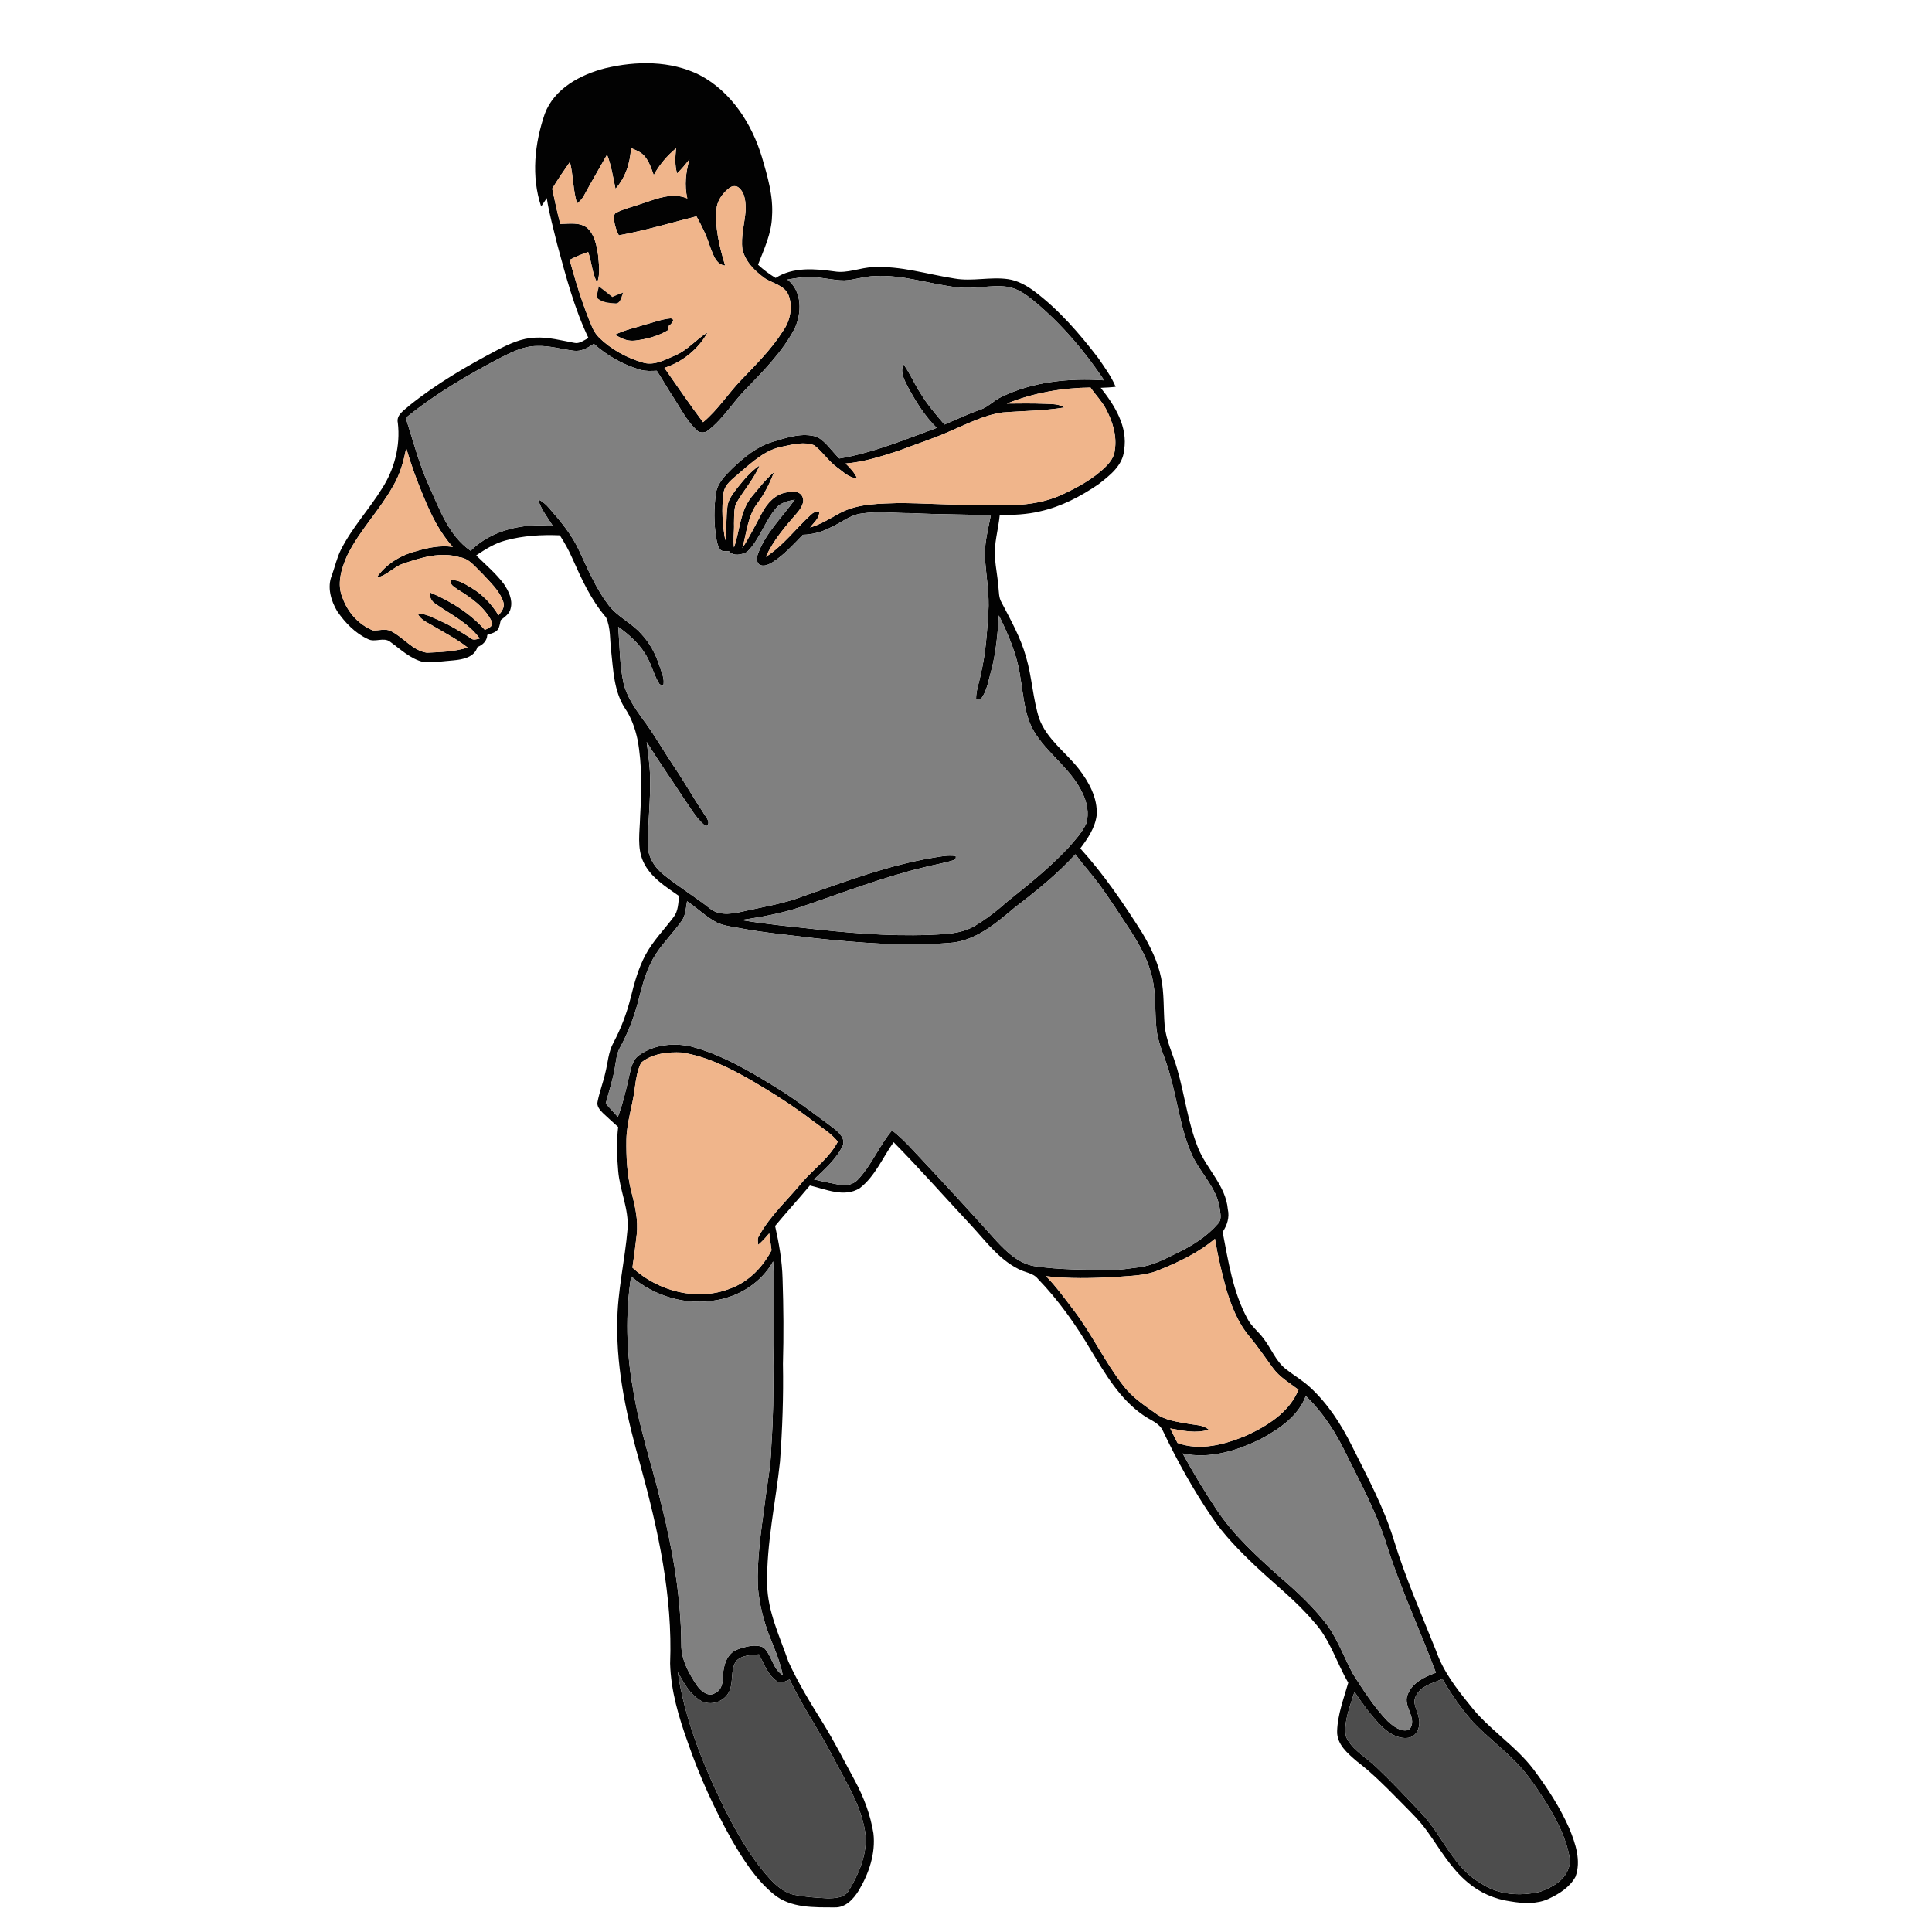 <?xml version="1.0" encoding="UTF-8" ?>
<!DOCTYPE svg PUBLIC "-//W3C//DTD SVG 1.1//EN" "http://www.w3.org/Graphics/SVG/1.1/DTD/svg11.dtd">
<svg width="1000pt" height="1000pt" viewBox="0 0 1000 1000" version="1.1" xmlns="http://www.w3.org/2000/svg">
	<g id="#020202ff">
		<path fill="#020202" opacity="1.00"
			d=" M 313.24 35.33 C 329.28 31.49 347.07 31.29 362.11 38.82 C 378.49 47.40 389.17 64.05 394.39 81.39 C 397.30 91.34 400.34 101.57 399.59 112.06 C 399.34 120.86 395.46 128.94 392.35 137.01 C 395.12 139.63 398.21 141.89 401.47 143.87 C 410.50 138.09 421.75 139.07 431.87 140.47 C 438.71 141.63 445.19 138.46 451.96 138.28 C 466.26 137.51 480.04 141.99 494.02 144.16 C 503.25 145.80 512.58 143.15 521.83 144.50 C 526.83 145.24 531.34 147.78 535.36 150.75 C 548.23 160.44 558.83 172.75 568.57 185.49 C 571.78 190.23 575.25 194.88 577.45 200.21 C 574.88 200.52 572.29 200.64 569.72 200.74 C 576.94 209.76 583.88 220.92 581.83 233.00 C 581.17 240.95 574.40 246.14 568.57 250.65 C 559.42 256.91 549.37 262.20 538.48 264.62 C 531.60 266.34 524.47 266.48 517.43 266.81 C 516.72 274.24 514.35 281.54 515.01 289.06 C 515.42 294.02 516.42 298.92 516.78 303.89 C 517.08 306.52 516.96 309.34 518.34 311.71 C 523.12 320.87 528.28 329.97 531.07 339.99 C 534.17 350.47 534.57 361.57 537.90 371.99 C 541.82 382.53 551.41 389.20 558.19 397.74 C 563.54 404.65 568.23 412.99 567.63 422.02 C 566.80 428.49 563.00 434.06 559.16 439.15 C 571.33 452.55 581.51 467.56 591.18 482.82 C 595.50 490.06 599.27 497.78 600.98 506.09 C 602.64 514.12 602.16 522.37 602.80 530.50 C 603.45 538.52 607.21 545.77 609.35 553.43 C 613.23 566.86 614.82 580.95 620.05 593.99 C 624.44 605.02 634.46 613.61 635.52 625.94 C 636.48 630.10 635.15 634.22 632.83 637.68 C 635.78 652.88 638.13 668.62 645.59 682.42 C 647.62 686.51 651.43 689.23 654.06 692.90 C 658.04 698.00 660.29 704.48 665.49 708.59 C 669.60 711.83 674.18 714.47 678.04 718.03 C 687.26 726.49 694.15 737.16 699.69 748.30 C 707.67 764.32 716.29 780.16 721.52 797.36 C 727.50 816.87 735.77 835.54 743.31 854.47 C 746.95 864.95 753.76 873.89 760.70 882.39 C 770.33 895.00 784.37 903.36 793.91 916.06 C 801.02 925.60 807.57 935.68 812.35 946.61 C 815.50 954.33 818.49 963.17 815.47 971.41 C 812.53 976.81 807.05 980.28 801.61 982.81 C 795.45 985.67 788.43 985.28 781.90 984.17 C 773.74 983.06 765.87 979.67 759.62 974.28 C 750.96 967.08 745.37 957.13 738.89 948.10 C 734.54 941.89 728.93 936.75 723.67 931.34 C 716.89 924.43 710.03 917.57 702.33 911.67 C 697.61 907.63 691.86 902.86 692.09 896.03 C 692.35 887.39 695.53 879.20 697.86 870.97 C 691.82 860.64 688.48 848.64 680.25 839.68 C 671.19 828.78 659.88 820.13 649.65 810.41 C 641.43 802.57 633.38 794.43 627.05 784.96 C 617.54 770.97 609.33 756.14 602.05 740.89 C 600.20 736.42 595.19 735.07 591.60 732.40 C 579.67 724.14 572.18 711.34 564.82 699.18 C 556.98 685.81 547.96 673.05 537.18 661.88 C 534.67 658.79 530.40 658.66 527.11 656.83 C 516.55 651.55 509.64 641.60 501.73 633.23 C 488.64 619.24 475.99 604.84 462.54 591.20 C 456.81 599.19 452.96 608.86 444.99 615.01 C 437.01 620.00 427.46 615.55 419.19 613.61 C 413.30 620.69 407.04 627.46 401.19 634.56 C 403.21 643.56 404.84 652.71 405.06 661.96 C 405.55 676.63 405.67 691.32 405.25 705.99 C 405.57 722.84 404.96 739.68 403.73 756.48 C 401.48 777.66 396.73 798.66 397.06 820.04 C 397.32 834.11 403.56 846.95 408.05 860.00 C 413.14 871.15 419.57 881.63 426.06 892.01 C 431.97 901.60 437.06 911.66 442.43 921.56 C 447.05 930.10 450.54 939.32 452.08 948.94 C 453.30 959.33 449.75 969.72 444.47 978.57 C 441.75 982.94 437.65 987.50 432.02 987.27 C 421.33 987.24 409.27 987.71 400.51 980.49 C 391.25 972.90 384.72 962.60 378.76 952.36 C 369.73 936.25 362.03 919.37 356.02 901.91 C 351.29 888.74 347.23 875.09 346.85 861.01 C 348.22 826.25 340.68 791.93 331.53 758.60 C 324.75 734.67 319.10 710.06 319.49 685.05 C 319.51 668.54 323.48 652.40 324.84 636.02 C 325.54 625.70 320.80 616.13 319.97 605.99 C 319.28 598.45 319.09 590.84 319.96 583.31 C 317.29 580.90 314.58 578.52 311.99 576.03 C 310.47 574.47 308.68 572.48 309.33 570.11 C 310.31 565.11 312.18 560.34 313.29 555.37 C 314.65 550.11 314.85 544.47 317.55 539.64 C 321.41 532.35 324.38 524.60 326.38 516.61 C 328.29 508.93 330.38 501.19 334.15 494.17 C 338.02 486.99 343.81 481.14 348.67 474.66 C 351.08 471.58 351.01 467.50 351.54 463.82 C 344.54 458.92 336.68 454.11 332.97 446.05 C 329.63 438.81 331.14 430.65 331.31 422.98 C 332.04 409.58 332.46 396.02 329.98 382.77 C 328.73 377.02 326.76 371.39 323.42 366.51 C 317.76 357.77 317.47 347.07 316.34 337.05 C 315.62 331.21 316.16 324.96 313.66 319.50 C 305.90 310.53 300.98 299.64 296.20 288.90 C 294.42 284.77 292.18 280.86 289.77 277.07 C 280.37 276.69 270.80 277.22 261.68 279.72 C 256.11 281.19 251.21 284.29 246.47 287.47 C 251.33 292.28 256.64 296.74 260.77 302.23 C 263.24 305.89 265.50 310.40 264.30 314.93 C 263.76 317.72 261.23 319.30 259.19 320.96 C 258.76 322.55 258.64 324.28 257.78 325.72 C 256.47 327.50 254.15 327.89 252.21 328.64 C 252.07 331.78 249.86 333.81 247.12 334.91 C 245.51 340.26 239.57 341.34 234.76 341.80 C 229.54 342.17 224.29 343.13 219.05 342.64 C 212.38 341.00 207.29 336.03 201.86 332.12 C 198.47 329.60 193.95 332.74 190.33 330.73 C 183.77 327.69 178.60 322.26 174.54 316.38 C 171.29 310.92 169.23 303.93 171.77 297.79 C 173.37 293.34 174.36 288.66 176.52 284.42 C 182.28 273.02 191.11 263.59 197.78 252.77 C 204.18 242.86 207.30 230.70 205.92 218.94 C 204.93 214.70 209.27 212.35 211.89 209.90 C 225.89 198.64 241.47 189.55 257.34 181.20 C 263.50 178.04 270.01 174.96 277.07 174.77 C 283.89 174.40 290.53 176.23 297.18 177.45 C 299.94 178.12 302.25 176.08 304.58 174.96 C 297.20 159.52 292.88 142.90 288.40 126.45 C 286.49 118.51 284.24 110.63 283.00 102.54 C 282.04 103.99 281.07 105.44 280.10 106.89 C 274.89 91.39 276.70 74.23 281.95 58.98 C 286.81 45.85 300.39 38.62 313.24 35.33 M 326.58 76.63 C 326.25 84.27 323.74 91.94 318.59 97.70 C 317.29 91.78 316.47 85.72 314.21 80.05 C 310.20 87.10 306.12 94.11 302.25 101.24 C 301.38 102.87 300.09 104.20 298.66 105.35 C 296.56 98.33 296.75 90.90 295.00 83.80 C 291.81 88.33 288.69 92.91 285.81 97.64 C 287.11 103.75 288.39 109.88 290.00 115.92 C 294.66 115.85 300.06 114.87 304.01 118.01 C 307.80 121.60 308.83 127.05 309.57 132.00 C 309.94 136.75 310.83 141.72 309.06 146.30 C 306.48 141.38 306.26 135.65 304.43 130.44 C 301.12 131.53 297.92 132.91 294.82 134.49 C 298.11 146.33 301.67 158.12 306.54 169.42 C 307.41 171.42 308.61 173.29 310.17 174.82 C 316.39 180.87 324.20 185.14 332.50 187.59 C 338.51 189.58 344.39 186.10 349.79 183.82 C 356.09 181.08 360.45 175.53 366.25 172.04 C 361.54 180.68 353.25 187.37 343.89 190.41 C 350.50 199.82 356.96 209.35 363.89 218.54 C 371.52 212.24 376.81 203.75 383.64 196.67 C 391.33 188.64 399.31 180.74 405.30 171.29 C 409.03 166.05 410.46 158.90 408.15 152.80 C 406.11 147.72 400.14 146.74 395.97 144.10 C 390.79 140.35 385.72 135.47 384.27 129.00 C 383.38 122.31 385.42 115.72 385.92 109.09 C 385.99 104.99 385.84 100.15 382.51 97.23 C 381.15 95.90 378.82 96.17 377.45 97.33 C 374.33 99.71 371.76 103.11 371.00 107.02 C 369.74 117.38 372.38 127.63 375.33 137.47 C 370.36 136.92 369.10 131.44 367.47 127.59 C 365.80 122.11 363.24 116.97 360.48 111.97 C 347.12 115.38 333.88 119.32 320.31 121.81 C 319.10 119.38 318.14 116.79 317.92 114.06 C 317.85 112.75 317.50 110.73 319.00 110.06 C 323.42 107.87 328.30 106.83 332.92 105.15 C 340.21 102.73 348.14 99.49 355.75 102.71 C 354.17 95.98 354.96 89.02 356.86 82.44 C 354.86 84.99 352.84 87.55 350.44 89.75 C 349.21 85.50 349.50 81.08 349.94 76.74 C 345.26 80.61 341.30 85.30 338.37 90.62 C 337.11 87.12 335.95 83.41 333.40 80.59 C 331.61 78.57 328.99 77.67 326.58 76.63 M 436.99 145.15 C 431.28 145.15 425.71 143.52 420.01 143.42 C 415.81 143.25 411.66 143.99 407.55 144.70 C 415.33 150.71 415.11 162.14 411.21 170.30 C 404.82 182.30 395.14 192.03 385.77 201.72 C 379.15 208.48 374.22 216.87 366.65 222.69 C 364.90 224.22 362.13 224.32 360.50 222.57 C 355.41 217.75 352.23 211.39 348.46 205.57 C 345.49 201.09 342.89 196.39 339.94 191.90 C 337.10 192.03 334.20 192.18 331.43 191.40 C 322.54 188.78 314.26 184.17 307.37 177.96 C 304.32 179.99 300.91 182.04 297.08 181.55 C 290.71 180.81 284.47 178.83 278.00 179.10 C 270.96 179.07 264.56 182.40 258.44 185.50 C 241.50 194.41 224.88 204.17 210.03 216.30 C 213.83 228.23 216.97 240.41 222.19 251.84 C 227.64 263.78 232.32 277.28 243.58 285.08 C 254.60 274.10 271.14 270.69 286.18 272.23 C 283.37 267.76 279.94 263.53 278.46 258.38 C 280.66 259.45 282.57 261.02 284.13 262.89 C 290.12 269.72 296.05 276.81 299.83 285.14 C 304.31 294.73 308.46 304.60 314.90 313.09 C 319.52 319.19 326.84 322.37 331.88 328.07 C 336.32 332.73 339.35 338.53 341.34 344.62 C 342.35 347.97 344.26 351.43 343.25 355.02 C 342.78 354.80 341.85 354.35 341.38 354.13 C 338.68 349.98 337.57 345.04 335.24 340.69 C 331.79 333.95 326.06 328.77 319.97 324.44 C 320.80 334.14 320.67 343.97 322.73 353.54 C 324.33 360.27 328.32 366.08 332.26 371.66 C 338.40 379.73 343.37 388.60 349.02 397.02 C 354.21 404.57 358.63 412.62 363.76 420.21 C 364.85 422.40 367.82 424.90 366.18 427.46 L 365.00 427.41 C 360.12 423.39 357.09 417.65 353.47 412.56 C 347.26 403.01 340.66 393.72 334.72 384.00 C 335.44 389.98 336.36 395.95 336.47 401.98 C 336.81 413.66 335.39 425.29 335.30 436.95 C 335.13 443.42 338.90 449.19 343.85 453.05 C 351.52 459.17 359.92 464.31 367.63 470.38 C 372.97 474.48 380.13 472.80 386.14 471.42 C 396.08 469.23 406.19 467.58 415.72 463.89 C 437.79 456.20 459.81 447.82 482.96 443.97 C 486.82 443.33 490.76 442.51 494.68 443.11 C 494.90 444.35 494.44 445.08 493.31 445.32 C 488.29 446.86 483.08 447.67 478.00 448.99 C 456.31 454.24 435.50 462.36 414.40 469.48 C 404.44 472.84 394.04 474.66 383.68 476.21 C 397.03 478.49 410.54 479.68 423.99 481.18 C 445.57 483.50 467.33 484.97 489.03 483.47 C 494.31 483.04 499.71 482.10 504.34 479.37 C 510.52 475.72 516.19 471.28 521.54 466.52 C 532.43 457.87 543.29 449.07 552.86 438.94 C 556.28 434.98 560.02 431.10 562.22 426.29 C 563.82 421.09 562.68 415.41 560.34 410.62 C 554.87 398.73 543.66 391.20 536.45 380.58 C 530.23 371.61 529.86 360.33 528.01 349.94 C 526.44 338.85 521.91 328.50 517.01 318.53 C 516.35 328.16 515.56 337.84 513.04 347.19 C 511.75 351.72 511.06 356.56 508.55 360.61 C 507.88 361.81 506.46 362.10 505.22 361.76 C 505.17 357.39 506.88 353.26 507.63 349.00 C 510.20 338.50 510.84 327.68 511.56 316.93 C 512.18 307.91 510.58 298.95 509.87 289.99 C 509.21 282.14 511.37 274.46 512.83 266.82 C 499.25 266.09 485.64 266.34 472.06 265.60 C 463.34 265.66 454.56 264.48 445.89 265.79 C 439.95 266.53 435.30 270.65 429.97 272.98 C 425.54 275.36 420.61 276.65 415.59 276.79 C 410.66 281.81 405.92 287.16 399.94 290.96 C 397.88 292.18 395.16 293.60 392.88 292.11 C 391.56 290.78 391.55 288.77 392.16 287.12 C 395.99 276.06 404.73 267.92 411.37 258.61 C 407.97 259.32 404.23 260.04 401.85 262.83 C 395.78 269.74 393.33 279.23 386.66 285.68 C 383.80 287.16 379.69 288.09 377.28 285.28 C 375.70 285.18 373.71 285.81 372.65 284.25 C 371.44 282.59 371.09 280.51 370.73 278.55 C 369.45 270.80 369.47 262.86 370.60 255.09 C 371.47 249.75 375.63 245.89 379.26 242.23 C 385.24 236.66 391.71 231.15 399.69 228.77 C 407.12 226.55 415.22 223.68 422.93 226.15 C 427.68 228.77 430.60 233.63 434.45 237.32 C 451.92 234.38 468.34 227.55 484.87 221.47 C 478.75 215.50 474.23 208.16 470.14 200.73 C 468.24 197.00 465.71 192.80 467.62 188.54 C 471.05 193.25 473.24 198.71 476.46 203.56 C 479.94 209.43 484.48 214.54 488.84 219.75 C 494.98 217.15 501.02 214.27 507.33 212.08 C 511.49 210.74 514.39 207.20 518.35 205.45 C 534.77 197.48 553.51 195.63 571.53 196.87 C 561.33 181.64 549.30 167.48 535.15 155.76 C 531.04 152.42 526.48 149.11 521.08 148.40 C 512.69 147.31 504.30 149.82 495.90 148.75 C 481.54 147.24 467.59 142.07 453.00 142.90 C 447.56 142.93 442.40 144.94 436.99 145.15 M 521.14 208.90 C 527.76 208.83 534.38 208.74 541.00 209.00 C 544.36 209.19 547.98 208.96 550.93 210.91 C 540.40 212.67 529.63 212.65 518.99 213.49 C 509.23 214.83 500.45 219.53 491.48 223.30 C 482.89 227.12 473.92 229.96 465.15 233.32 C 456.19 236.21 447.09 239.18 437.66 239.90 C 439.98 242.13 442.23 244.51 443.59 247.48 C 439.32 247.44 436.36 244.08 433.11 241.80 C 428.74 238.54 425.73 233.81 421.44 230.49 C 416.25 228.50 410.56 229.99 405.34 231.10 C 396.37 232.62 389.47 239.06 382.80 244.74 C 379.55 247.73 375.21 250.39 374.50 255.14 C 373.39 263.30 373.91 271.62 375.42 279.70 C 376.19 273.80 375.75 267.83 376.54 261.93 C 377.03 258.30 379.51 255.37 381.63 252.52 C 385.05 248.27 388.57 243.98 393.16 240.93 C 390.13 248.19 384.64 254.02 380.88 260.86 C 379.76 264.09 380.04 267.62 379.92 271.00 C 380.08 275.11 379.36 279.23 379.92 283.33 C 382.99 274.59 382.99 264.45 389.14 257.02 C 392.82 252.64 396.31 248.04 400.70 244.33 C 398.50 249.92 395.86 255.40 392.23 260.21 C 386.97 266.92 386.50 275.78 384.23 283.70 C 388.03 277.81 391.13 271.54 394.45 265.39 C 397.02 260.48 401.23 255.86 406.93 254.89 C 409.71 254.27 413.55 253.88 415.20 256.82 C 416.85 259.92 414.49 263.17 412.56 265.50 C 406.45 272.52 400.25 279.68 396.39 288.24 C 405.38 282.47 411.77 273.71 419.56 266.57 C 420.76 265.40 422.28 264.54 424.02 264.71 C 424.30 268.22 421.17 270.46 419.33 273.03 C 424.82 271.38 429.70 268.36 434.67 265.59 C 444.27 260.48 455.45 260.73 466.02 260.34 C 477.36 260.45 488.69 261.23 500.04 261.24 C 516.48 261.53 533.82 263.15 549.26 256.24 C 557.57 252.36 565.86 247.97 572.42 241.44 C 574.67 239.15 576.73 236.38 577.01 233.07 C 578.22 225.61 575.86 218.13 572.40 211.60 C 570.24 207.59 567.00 204.33 564.44 200.59 C 549.67 200.77 534.87 203.34 521.14 208.90 M 210.24 231.91 C 208.96 238.74 207.05 245.55 203.48 251.56 C 196.47 264.14 186.08 274.54 179.72 287.51 C 176.64 294.37 174.16 302.53 177.44 309.79 C 180.12 317.09 185.77 323.38 193.04 326.29 C 196.08 326.50 199.29 325.17 202.20 326.59 C 208.77 329.72 213.43 336.72 220.93 337.84 C 228.00 337.52 235.24 337.30 242.05 335.18 C 236.50 330.77 230.15 327.54 224.09 323.92 C 221.23 322.14 217.70 320.90 216.22 317.61 C 220.38 317.50 224.00 319.70 227.69 321.30 C 233.27 323.77 238.48 326.98 243.59 330.28 C 244.93 331.62 246.73 330.85 248.29 330.48 C 242.48 322.47 233.35 318.06 225.42 312.55 C 223.32 311.24 222.25 309.02 222.38 306.56 C 233.05 311.02 243.23 317.32 250.96 326.03 C 252.66 325.19 255.93 324.00 254.45 321.53 C 250.77 314.18 243.74 309.31 236.93 305.11 C 235.37 303.89 232.57 302.71 233.37 300.27 C 237.50 299.95 241.01 302.55 244.40 304.52 C 250.05 307.93 254.59 312.87 258.02 318.47 C 259.71 316.55 261.47 314.16 260.47 311.46 C 258.44 305.47 253.47 301.18 249.35 296.60 C 245.91 293.42 242.88 289.01 237.85 288.41 C 228.08 285.43 217.93 288.60 208.63 291.76 C 203.66 293.41 200.18 298.03 194.93 298.95 C 199.65 292.12 207.18 287.40 215.18 285.36 C 221.37 283.48 227.87 282.13 234.37 283.09 C 227.52 275.54 222.99 266.25 219.17 256.89 C 215.74 248.73 212.71 240.41 210.24 231.91 M 525.49 469.53 C 515.51 477.92 504.71 487.39 491.02 488.08 C 467.99 489.93 444.86 488.01 421.94 485.64 C 409.24 484.00 396.45 482.95 383.85 480.58 C 379.60 479.75 375.19 479.35 371.19 477.60 C 365.49 474.64 360.92 470.02 355.62 466.48 C 354.99 469.96 354.97 473.80 352.77 476.76 C 348.63 482.58 343.53 487.66 339.60 493.62 C 334.95 500.67 332.70 508.91 330.66 517.00 C 328.48 525.67 325.31 534.12 321.04 541.99 C 319.16 545.19 318.90 548.97 318.27 552.55 C 317.26 558.89 315.13 564.97 313.54 571.18 C 315.55 573.56 317.77 575.76 319.81 578.12 C 322.38 571.25 324.08 564.11 325.64 556.96 C 326.63 553.02 327.33 548.42 331.02 546.01 C 338.61 540.65 348.75 539.64 357.65 541.66 C 373.41 545.80 387.59 554.16 401.35 562.64 C 411.79 569.00 421.42 576.55 431.25 583.76 C 433.96 585.95 437.71 589.05 436.22 592.99 C 432.84 600.01 426.85 605.17 421.32 610.47 C 425.53 611.53 429.80 612.33 434.06 613.15 C 437.65 614.13 441.75 613.17 444.24 610.35 C 451.28 602.82 455.09 592.97 461.71 585.12 C 465.88 588.31 469.56 592.07 473.10 595.93 C 487.48 611.22 501.73 626.65 515.73 642.30 C 521.06 648.02 527.19 653.93 535.21 655.33 C 548.37 657.35 561.73 657.17 575.01 657.33 C 579.70 657.45 584.32 656.57 588.95 656.02 C 596.55 655.23 603.33 651.43 610.08 648.15 C 617.63 644.45 624.89 639.81 630.44 633.40 C 632.76 630.95 631.44 627.43 631.17 624.49 C 629.30 614.33 621.21 607.03 617.02 597.88 C 610.91 584.24 609.35 569.18 605.18 554.93 C 603.04 547.30 599.27 540.08 598.53 532.11 C 597.70 523.49 598.37 514.70 596.42 506.21 C 594.51 497.64 590.27 489.80 585.61 482.44 C 580.04 474.03 574.65 465.51 568.66 457.40 C 564.82 452.20 560.43 447.43 556.65 442.18 C 547.26 452.37 536.50 461.17 525.49 469.53 M 331.87 550.02 C 329.83 554.07 329.18 558.66 328.57 563.11 C 327.55 572.11 324.37 580.78 324.23 589.90 C 324.11 598.83 324.52 607.87 326.74 616.57 C 328.61 623.90 330.44 631.46 329.56 639.08 C 328.93 644.78 328.17 650.46 327.34 656.13 C 340.64 668.42 360.87 673.71 378.02 666.92 C 387.45 663.46 394.75 655.92 399.36 647.16 C 398.95 644.23 398.55 641.29 398.15 638.36 C 396.41 640.49 394.57 642.54 392.47 644.32 C 392.33 642.81 391.87 641.17 392.80 639.82 C 398.63 629.08 407.93 620.90 415.55 611.51 C 421.65 604.70 429.33 599.19 433.65 590.92 C 429.98 586.31 424.80 583.37 420.23 579.80 C 410.46 572.32 400.05 565.74 389.46 559.52 C 378.07 552.98 366.04 546.83 352.93 544.78 C 345.72 544.40 337.63 545.28 331.87 550.02 M 599.57 657.52 C 592.43 660.48 584.56 660.32 577.00 661.02 C 565.15 661.63 553.23 661.95 541.43 660.54 C 546.57 665.78 550.86 671.77 555.32 677.58 C 565.06 690.22 571.78 704.90 581.62 717.48 C 586.12 723.34 592.37 727.47 598.34 731.69 C 603.13 735.24 609.22 735.88 614.91 736.92 C 618.54 737.66 622.66 737.41 625.64 739.99 C 619.15 742.12 612.21 740.55 605.70 739.35 C 606.93 741.86 608.18 744.38 609.48 746.87 C 621.19 751.20 634.02 747.65 645.08 743.05 C 656.03 738.04 667.38 730.97 672.10 719.32 C 667.50 715.83 662.34 712.84 658.87 708.11 C 654.89 702.72 651.17 697.13 646.89 691.98 C 640.79 684.90 637.35 675.99 634.67 667.17 C 632.33 658.61 630.30 649.95 628.86 641.20 C 620.26 648.48 609.95 653.34 599.57 657.52 M 371.11 672.91 C 355.42 675.93 338.69 671.02 326.66 660.62 C 323.70 679.92 324.14 699.67 327.64 718.87 C 330.82 739.15 337.59 758.58 342.29 778.51 C 348.23 802.22 352.48 826.49 352.64 851.00 C 352.50 858.87 356.45 866.01 360.70 872.36 C 362.75 875.26 366.61 878.70 370.25 876.25 C 373.86 874.64 374.16 870.31 374.26 866.90 C 374.48 861.73 376.41 855.69 381.74 853.75 C 385.96 852.29 390.99 850.74 395.25 852.78 C 399.55 856.74 399.82 863.82 405.13 867.00 C 403.80 859.95 400.87 853.35 398.22 846.72 C 395.07 838.49 392.96 829.84 392.24 821.05 C 391.79 807.01 393.84 793.05 395.73 779.17 C 396.92 768.80 399.12 758.54 399.26 748.07 C 400.19 734.39 400.46 720.68 400.22 706.98 C 400.47 688.95 401.12 670.90 400.18 652.89 C 394.24 663.60 383.07 670.83 371.11 672.91 M 652.75 744.74 C 640.34 750.91 626.03 755.36 612.13 752.30 C 617.56 762.22 623.41 771.90 629.67 781.32 C 638.45 794.58 650.32 805.35 662.07 815.91 C 671.38 823.88 680.44 832.30 687.76 842.18 C 692.85 849.83 696.03 858.53 700.38 866.59 C 705.77 875.03 711.22 883.55 718.18 890.80 C 721.11 893.48 725.12 896.75 729.32 895.36 C 734.21 889.73 726.00 883.39 728.54 877.25 C 730.86 870.98 737.34 867.91 743.23 865.81 C 735.03 843.74 724.99 822.38 717.83 799.93 C 712.83 783.55 704.66 768.45 697.07 753.18 C 691.68 741.93 684.93 731.22 675.87 722.56 C 671.98 733.03 662.16 739.64 652.75 744.74 M 380.91 859.94 C 377.98 864.57 379.72 870.53 377.48 875.43 C 375.10 880.78 367.82 883.30 362.71 880.27 C 357.03 876.99 353.86 870.95 350.80 865.41 C 354.42 889.94 363.83 913.16 374.61 935.33 C 381.12 948.31 388.29 961.17 398.08 972.00 C 401.65 975.94 405.88 979.76 411.29 980.80 C 416.81 981.88 422.46 982.28 428.08 982.56 C 432.10 982.57 437.12 982.43 439.39 978.49 C 444.36 970.22 448.43 960.81 448.13 950.98 C 446.68 935.56 437.79 922.47 430.95 909.03 C 423.95 895.55 415.17 883.06 408.72 869.30 C 406.62 870.16 404.13 871.75 401.99 870.10 C 397.36 866.81 395.39 861.16 392.88 856.30 C 388.79 856.76 383.85 856.54 380.91 859.94 M 732.84 877.91 C 730.83 881.57 733.74 885.37 734.32 889.02 C 735.48 893.10 733.67 898.80 728.97 899.50 C 723.46 900.25 718.47 896.88 714.75 893.18 C 709.57 887.87 705.19 881.85 701.08 875.70 C 698.82 883.11 695.49 890.74 696.59 898.63 C 699.61 905.77 707.02 909.46 712.37 914.65 C 720.56 922.46 728.33 930.71 736.10 938.94 C 746.77 950.36 752.23 966.66 766.36 974.67 C 775.24 980.87 786.76 981.56 797.05 979.21 C 803.15 977.01 809.91 973.42 811.96 966.79 C 813.04 963.98 812.38 960.95 811.72 958.15 C 809.21 948.13 804.12 939.01 798.60 930.38 C 794.06 923.42 789.29 916.52 783.28 910.74 C 776.58 904.07 769.03 898.31 762.53 891.43 C 756.42 884.57 751.14 876.98 746.60 869.01 C 741.66 871.25 735.36 872.52 732.84 877.91 Z" />
		<path fill="#020202" opacity="1.00"
			d=" M 334.64 167.80 C 338.78 166.72 342.85 165.13 347.14 164.79 C 349.95 165.18 347.34 167.94 346.19 168.62 C 346.08 169.20 345.85 170.35 345.74 170.93 C 340.66 174.00 334.81 175.52 328.97 176.26 C 326.56 176.59 324.13 176.17 321.93 175.16 C 320.67 174.54 319.41 173.92 318.16 173.31 C 323.37 170.71 329.14 169.60 334.64 167.80 Z" />
	</g>
	<g id="#f0b58bff">
		<path fill="#f0b58b" opacity="1.00"
			d=" M 326.58 76.63 C 328.99 77.67 331.61 78.57 333.40 80.59 C 335.95 83.41 337.11 87.12 338.37 90.62 C 341.30 85.30 345.26 80.61 349.94 76.74 C 349.50 81.08 349.21 85.50 350.44 89.75 C 352.84 87.55 354.86 84.99 356.86 82.44 C 354.96 89.02 354.17 95.98 355.75 102.71 C 348.14 99.49 340.21 102.73 332.92 105.15 C 328.30 106.83 323.42 107.87 319.00 110.06 C 317.50 110.73 317.85 112.75 317.92 114.06 C 318.14 116.79 319.10 119.38 320.31 121.81 C 333.88 119.32 347.12 115.38 360.48 111.97 C 363.24 116.97 365.80 122.11 367.47 127.59 C 369.10 131.44 370.36 136.92 375.33 137.47 C 372.38 127.63 369.74 117.38 371.00 107.02 C 371.76 103.11 374.33 99.71 377.45 97.33 C 378.82 96.17 381.15 95.90 382.51 97.23 C 385.84 100.15 385.99 104.99 385.92 109.09 C 385.42 115.72 383.38 122.31 384.27 129.00 C 385.72 135.47 390.79 140.35 395.97 144.10 C 400.14 146.74 406.11 147.72 408.15 152.80 C 410.46 158.90 409.03 166.05 405.30 171.29 C 399.31 180.74 391.33 188.64 383.64 196.67 C 376.81 203.75 371.52 212.24 363.89 218.54 C 356.96 209.35 350.50 199.82 343.89 190.41 C 353.25 187.37 361.54 180.68 366.25 172.04 C 360.45 175.53 356.09 181.08 349.79 183.82 C 344.39 186.10 338.51 189.58 332.50 187.59 C 324.20 185.14 316.39 180.87 310.17 174.82 C 308.61 173.29 307.41 171.42 306.54 169.42 C 301.67 158.12 298.11 146.33 294.82 134.49 C 297.92 132.91 301.12 131.53 304.43 130.44 C 306.26 135.65 306.48 141.38 309.06 146.30 C 310.83 141.72 309.94 136.75 309.57 132.00 C 308.83 127.05 307.80 121.60 304.01 118.01 C 300.06 114.87 294.66 115.85 290.00 115.92 C 288.39 109.88 287.11 103.75 285.81 97.64 C 288.69 92.91 291.81 88.33 295.00 83.80 C 296.75 90.90 296.56 98.33 298.66 105.35 C 300.09 104.20 301.38 102.87 302.25 101.24 C 306.12 94.11 310.20 87.10 314.21 80.05 C 316.47 85.72 317.29 91.78 318.59 97.70 C 323.74 91.94 326.25 84.27 326.58 76.63 M 309.90 148.24 C 309.71 150.30 308.49 152.61 309.48 154.60 C 311.88 156.47 315.11 156.84 318.06 156.99 C 321.17 157.57 321.62 153.54 322.48 151.47 C 320.59 152.13 318.76 152.90 316.95 153.72 C 314.61 151.88 312.32 149.98 309.90 148.24 M 334.64 167.80 C 329.14 169.60 323.37 170.71 318.16 173.31 C 319.41 173.92 320.67 174.54 321.93 175.16 C 324.13 176.17 326.56 176.59 328.97 176.26 C 334.81 175.52 340.66 174.00 345.74 170.93 C 345.85 170.35 346.08 169.20 346.19 168.62 C 347.34 167.94 349.95 165.18 347.14 164.79 C 342.85 165.13 338.78 166.72 334.64 167.80 Z" />
		<path fill="#f0b58b" opacity="1.00"
			d=" M 521.14 208.90 C 534.87 203.34 549.67 200.77 564.44 200.59 C 567.00 204.33 570.24 207.59 572.40 211.60 C 575.86 218.13 578.22 225.61 577.01 233.07 C 576.73 236.38 574.67 239.15 572.42 241.44 C 565.86 247.97 557.57 252.36 549.26 256.24 C 533.82 263.15 516.48 261.53 500.04 261.24 C 488.69 261.23 477.36 260.45 466.02 260.34 C 455.45 260.73 444.27 260.48 434.67 265.59 C 429.70 268.36 424.82 271.38 419.33 273.03 C 421.17 270.46 424.30 268.22 424.02 264.71 C 422.28 264.54 420.76 265.40 419.56 266.57 C 411.77 273.71 405.38 282.47 396.39 288.24 C 400.25 279.68 406.45 272.52 412.56 265.50 C 414.49 263.17 416.85 259.92 415.20 256.82 C 413.55 253.88 409.71 254.27 406.93 254.89 C 401.23 255.86 397.02 260.48 394.45 265.39 C 391.13 271.54 388.03 277.81 384.23 283.70 C 386.50 275.78 386.97 266.92 392.23 260.21 C 395.86 255.40 398.50 249.92 400.70 244.33 C 396.31 248.04 392.82 252.64 389.14 257.02 C 382.99 264.45 382.99 274.59 379.92 283.33 C 379.36 279.23 380.08 275.11 379.92 271.00 C 380.04 267.62 379.76 264.09 380.88 260.86 C 384.64 254.02 390.13 248.19 393.16 240.93 C 388.57 243.98 385.05 248.27 381.63 252.52 C 379.51 255.37 377.03 258.30 376.54 261.93 C 375.75 267.83 376.19 273.80 375.42 279.70 C 373.91 271.62 373.39 263.30 374.50 255.14 C 375.21 250.39 379.55 247.73 382.80 244.74 C 389.47 239.06 396.37 232.62 405.34 231.10 C 410.56 229.99 416.25 228.50 421.44 230.49 C 425.73 233.81 428.74 238.54 433.11 241.80 C 436.36 244.08 439.32 247.44 443.59 247.48 C 442.23 244.51 439.98 242.13 437.66 239.90 C 447.09 239.18 456.19 236.21 465.15 233.32 C 473.92 229.96 482.89 227.12 491.48 223.30 C 500.45 219.53 509.23 214.83 518.99 213.49 C 529.63 212.65 540.40 212.67 550.93 210.91 C 547.98 208.96 544.36 209.19 541.00 209.00 C 534.38 208.74 527.76 208.83 521.14 208.90 Z" />
		<path fill="#f0b58b" opacity="1.00"
			d=" M 210.24 231.91 C 212.71 240.41 215.74 248.73 219.17 256.89 C 222.99 266.25 227.52 275.54 234.37 283.09 C 227.87 282.13 221.37 283.48 215.18 285.36 C 207.18 287.40 199.65 292.12 194.93 298.95 C 200.18 298.03 203.66 293.41 208.63 291.76 C 217.93 288.60 228.08 285.43 237.85 288.41 C 242.88 289.01 245.91 293.42 249.35 296.60 C 253.47 301.18 258.44 305.47 260.47 311.46 C 261.47 314.16 259.71 316.55 258.02 318.47 C 254.59 312.87 250.05 307.93 244.40 304.52 C 241.01 302.55 237.50 299.95 233.37 300.27 C 232.57 302.71 235.37 303.89 236.93 305.11 C 243.74 309.31 250.77 314.18 254.45 321.53 C 255.93 324.00 252.66 325.19 250.96 326.03 C 243.23 317.32 233.05 311.02 222.38 306.56 C 222.25 309.02 223.32 311.24 225.42 312.55 C 233.35 318.06 242.48 322.47 248.29 330.48 C 246.73 330.85 244.93 331.62 243.59 330.28 C 238.48 326.98 233.27 323.77 227.69 321.30 C 224.00 319.70 220.38 317.50 216.22 317.61 C 217.70 320.90 221.23 322.14 224.09 323.92 C 230.15 327.54 236.50 330.77 242.05 335.18 C 235.24 337.30 228.00 337.52 220.93 337.84 C 213.43 336.72 208.77 329.72 202.20 326.59 C 199.29 325.17 196.08 326.50 193.04 326.29 C 185.77 323.38 180.12 317.09 177.44 309.79 C 174.16 302.53 176.64 294.37 179.72 287.51 C 186.08 274.54 196.47 264.14 203.48 251.56 C 207.05 245.55 208.96 238.74 210.24 231.91 Z" />
		<path fill="#f0b58b" opacity="1.00"
			d=" M 331.87 550.02 C 337.63 545.28 345.72 544.40 352.93 544.78 C 366.04 546.83 378.07 552.98 389.46 559.52 C 400.05 565.74 410.46 572.32 420.23 579.80 C 424.80 583.37 429.98 586.31 433.65 590.92 C 429.33 599.19 421.65 604.70 415.55 611.51 C 407.93 620.90 398.63 629.08 392.80 639.82 C 391.87 641.17 392.33 642.81 392.47 644.32 C 394.57 642.54 396.41 640.49 398.15 638.36 C 398.55 641.29 398.95 644.23 399.36 647.16 C 394.75 655.92 387.45 663.46 378.02 666.92 C 360.87 673.71 340.64 668.42 327.34 656.13 C 328.17 650.46 328.93 644.78 329.56 639.08 C 330.44 631.46 328.61 623.90 326.74 616.57 C 324.52 607.87 324.11 598.83 324.23 589.90 C 324.37 580.78 327.55 572.11 328.57 563.11 C 329.18 558.66 329.83 554.07 331.87 550.02 Z" />
		<path fill="#f0b58b" opacity="1.00"
			d=" M 599.57 657.52 C 609.95 653.34 620.26 648.48 628.86 641.20 C 630.30 649.95 632.33 658.61 634.67 667.17 C 637.35 675.99 640.79 684.90 646.89 691.98 C 651.17 697.13 654.89 702.72 658.87 708.11 C 662.34 712.84 667.50 715.83 672.10 719.32 C 667.38 730.97 656.03 738.04 645.08 743.05 C 634.02 747.65 621.19 751.20 609.48 746.87 C 608.18 744.38 606.93 741.86 605.70 739.35 C 612.21 740.55 619.15 742.12 625.64 739.99 C 622.66 737.41 618.54 737.66 614.91 736.92 C 609.22 735.88 603.13 735.24 598.34 731.69 C 592.37 727.47 586.12 723.34 581.62 717.48 C 571.78 704.90 565.06 690.22 555.32 677.58 C 550.86 671.77 546.57 665.78 541.43 660.54 C 553.23 661.95 565.15 661.63 577.00 661.02 C 584.56 660.32 592.43 660.48 599.57 657.52 Z" />
	</g>
	<g id="#f11b27ff">
		<path fill="grey" opacity="1.00"
			d=" M 436.99 145.15 C 442.40 144.94 447.56 142.93 453.00 142.90 C 467.59 142.07 481.54 147.24 495.90 148.75 C 504.30 149.82 512.69 147.31 521.08 148.40 C 526.48 149.11 531.04 152.42 535.15 155.76 C 549.30 167.48 561.33 181.64 571.53 196.87 C 553.51 195.63 534.77 197.48 518.35 205.45 C 514.39 207.20 511.49 210.74 507.33 212.08 C 501.02 214.27 494.98 217.15 488.84 219.75 C 484.48 214.54 479.94 209.43 476.46 203.56 C 473.24 198.71 471.05 193.25 467.62 188.54 C 465.71 192.80 468.24 197.00 470.14 200.73 C 474.23 208.16 478.75 215.50 484.87 221.47 C 468.34 227.55 451.92 234.38 434.45 237.32 C 430.60 233.63 427.68 228.77 422.93 226.15 C 415.22 223.68 407.12 226.55 399.69 228.77 C 391.71 231.15 385.24 236.66 379.26 242.23 C 375.63 245.89 371.47 249.75 370.60 255.09 C 369.47 262.86 369.45 270.80 370.73 278.55 C 371.09 280.51 371.44 282.59 372.65 284.25 C 373.71 285.81 375.70 285.18 377.28 285.28 C 379.69 288.09 383.80 287.16 386.66 285.68 C 393.33 279.23 395.78 269.74 401.85 262.83 C 404.23 260.04 407.97 259.32 411.37 258.61 C 404.73 267.92 395.99 276.06 392.16 287.12 C 391.55 288.77 391.56 290.78 392.88 292.11 C 395.16 293.60 397.88 292.18 399.94 290.96 C 405.92 287.16 410.66 281.81 415.59 276.79 C 420.61 276.65 425.54 275.36 429.97 272.98 C 435.30 270.65 439.95 266.53 445.89 265.79 C 454.56 264.48 463.34 265.66 472.06 265.60 C 485.64 266.34 499.25 266.09 512.83 266.82 C 511.37 274.46 509.21 282.14 509.87 289.99 C 510.58 298.95 512.18 307.91 511.56 316.93 C 510.84 327.68 510.20 338.50 507.63 349.00 C 506.88 353.26 505.17 357.39 505.22 361.76 C 506.46 362.10 507.88 361.81 508.55 360.61 C 511.06 356.56 511.75 351.72 513.04 347.19 C 515.56 337.84 516.35 328.16 517.01 318.53 C 521.91 328.50 526.44 338.85 528.01 349.94 C 529.86 360.33 530.23 371.61 536.45 380.58 C 543.66 391.20 554.87 398.73 560.34 410.62 C 562.68 415.41 563.82 421.09 562.22 426.29 C 560.02 431.10 556.28 434.98 552.86 438.94 C 543.29 449.07 532.43 457.87 521.54 466.52 C 516.19 471.28 510.52 475.72 504.34 479.37 C 499.71 482.10 494.31 483.04 489.03 483.47 C 467.33 484.97 445.57 483.50 423.99 481.18 C 410.54 479.68 397.03 478.49 383.68 476.21 C 394.04 474.66 404.44 472.84 414.40 469.48 C 435.50 462.36 456.31 454.24 478.00 448.99 C 483.08 447.67 488.29 446.86 493.31 445.32 C 494.44 445.08 494.90 444.35 494.68 443.11 C 490.76 442.51 486.82 443.33 482.96 443.97 C 459.81 447.82 437.79 456.20 415.72 463.89 C 406.19 467.58 396.08 469.23 386.14 471.42 C 380.13 472.80 372.97 474.48 367.63 470.38 C 359.92 464.31 351.52 459.17 343.85 453.05 C 338.90 449.19 335.13 443.42 335.30 436.95 C 335.39 425.29 336.81 413.66 336.47 401.98 C 336.36 395.95 335.44 389.98 334.72 384.00 C 340.66 393.72 347.26 403.01 353.47 412.56 C 357.09 417.65 360.12 423.39 365.00 427.41 L 366.18 427.46 C 367.82 424.90 364.85 422.40 363.76 420.21 C 358.63 412.62 354.21 404.57 349.02 397.02 C 343.37 388.60 338.40 379.73 332.26 371.66 C 328.32 366.08 324.33 360.27 322.73 353.54 C 320.67 343.97 320.80 334.14 319.97 324.44 C 326.06 328.77 331.79 333.95 335.24 340.69 C 337.57 345.04 338.68 349.98 341.38 354.13 C 341.85 354.35 342.78 354.80 343.25 355.02 C 344.26 351.43 342.35 347.97 341.34 344.62 C 339.35 338.53 336.32 332.73 331.88 328.07 C 326.84 322.37 319.52 319.19 314.90 313.09 C 308.46 304.60 304.31 294.73 299.83 285.14 C 296.05 276.81 290.12 269.72 284.13 262.89 C 282.57 261.02 280.66 259.45 278.46 258.38 C 279.94 263.53 283.37 267.76 286.18 272.23 C 271.14 270.69 254.60 274.10 243.58 285.08 C 232.32 277.28 227.64 263.78 222.19 251.84 C 216.97 240.41 213.83 228.23 210.03 216.30 C 224.88 204.17 241.50 194.41 258.44 185.50 C 264.56 182.40 270.96 179.07 278.00 179.10 C 284.47 178.83 290.71 180.81 297.08 181.55 C 300.91 182.04 304.32 179.99 307.37 177.96 C 314.26 184.17 322.54 188.78 331.43 191.40 C 334.20 192.18 337.10 192.03 339.94 191.90 C 342.89 196.39 345.49 201.09 348.46 205.57 C 352.23 211.39 355.41 217.75 360.50 222.57 C 362.13 224.32 364.90 224.22 366.65 222.69 C 374.22 216.87 379.15 208.48 385.77 201.72 C 395.14 192.03 404.82 182.30 411.21 170.30 C 415.11 162.14 415.33 150.71 407.55 144.70 C 411.66 143.99 415.81 143.25 420.01 143.42 C 425.71 143.52 431.28 145.15 436.99 145.15 Z" />
	</g>
	<g id="#010101fe">
		<path fill="#010101" opacity="1.00"
			d=" M 309.90 148.24 C 312.32 149.98 314.61 151.88 316.95 153.72 C 318.76 152.90 320.59 152.13 322.48 151.47 C 321.62 153.54 321.17 157.57 318.06 156.99 C 315.11 156.84 311.88 156.47 309.48 154.60 C 308.49 152.61 309.71 150.30 309.90 148.24 Z" />
	</g>
	<g id="#ffffffff">
		<path fill="grey" opacity="1.00"
			d=" M 525.49 469.53 C 536.50 461.17 547.26 452.37 556.65 442.18 C 560.43 447.43 564.82 452.20 568.66 457.40 C 574.65 465.51 580.04 474.03 585.61 482.44 C 590.27 489.80 594.51 497.64 596.42 506.21 C 598.37 514.70 597.70 523.49 598.53 532.11 C 599.27 540.08 603.04 547.30 605.18 554.93 C 609.35 569.18 610.91 584.24 617.02 597.88 C 621.21 607.03 629.30 614.33 631.17 624.49 C 631.44 627.43 632.76 630.95 630.44 633.40 C 624.89 639.81 617.63 644.45 610.08 648.15 C 603.33 651.43 596.55 655.23 588.95 656.02 C 584.32 656.57 579.70 657.45 575.01 657.33 C 561.73 657.17 548.37 657.35 535.21 655.33 C 527.19 653.93 521.06 648.02 515.73 642.30 C 501.73 626.65 487.48 611.22 473.10 595.93 C 469.56 592.07 465.88 588.31 461.71 585.12 C 455.09 592.97 451.28 602.82 444.24 610.35 C 441.75 613.17 437.65 614.13 434.06 613.15 C 429.80 612.33 425.53 611.53 421.32 610.47 C 426.85 605.17 432.84 600.01 436.22 592.99 C 437.71 589.05 433.96 585.95 431.25 583.76 C 421.42 576.55 411.79 569.00 401.35 562.64 C 387.59 554.16 373.41 545.80 357.65 541.66 C 348.75 539.64 338.61 540.65 331.02 546.01 C 327.33 548.42 326.63 553.02 325.64 556.96 C 324.08 564.11 322.38 571.25 319.81 578.12 C 317.77 575.76 315.55 573.56 313.54 571.18 C 315.13 564.97 317.26 558.89 318.27 552.55 C 318.90 548.97 319.16 545.19 321.04 541.99 C 325.31 534.12 328.48 525.67 330.66 517.00 C 332.70 508.91 334.95 500.67 339.60 493.62 C 343.53 487.66 348.63 482.58 352.77 476.76 C 354.97 473.80 354.99 469.96 355.62 466.48 C 360.92 470.02 365.49 474.64 371.19 477.60 C 375.19 479.35 379.60 479.75 383.85 480.58 C 396.45 482.95 409.24 484.00 421.94 485.64 C 444.86 488.01 467.99 489.93 491.02 488.08 C 504.71 487.39 515.51 477.92 525.49 469.53 Z" />
		<path fill="grey" opacity="1.00"
			d=" M 371.11 672.91 C 383.07 670.83 394.24 663.60 400.18 652.89 C 401.12 670.90 400.47 688.95 400.22 706.98 C 400.46 720.68 400.19 734.39 399.26 748.07 C 399.12 758.54 396.92 768.80 395.73 779.17 C 393.84 793.05 391.79 807.01 392.24 821.05 C 392.96 829.84 395.07 838.49 398.22 846.72 C 400.87 853.35 403.80 859.95 405.13 867.00 C 399.82 863.82 399.55 856.74 395.25 852.78 C 390.99 850.74 385.96 852.29 381.74 853.75 C 376.41 855.69 374.48 861.73 374.26 866.90 C 374.16 870.31 373.86 874.64 370.25 876.25 C 366.61 878.70 362.75 875.26 360.70 872.36 C 356.45 866.01 352.50 858.87 352.64 851.00 C 352.48 826.49 348.23 802.22 342.29 778.51 C 337.59 758.58 330.82 739.15 327.64 718.87 C 324.14 699.67 323.70 679.92 326.66 660.62 C 338.69 671.02 355.42 675.93 371.11 672.91 Z" />
		<path fill="grey" opacity="1.00"
			d=" M 652.75 744.74 C 662.16 739.64 671.98 733.03 675.87 722.56 C 684.93 731.22 691.68 741.93 697.07 753.18 C 704.66 768.45 712.83 783.55 717.83 799.93 C 724.99 822.38 735.03 843.74 743.23 865.81 C 737.34 867.91 730.86 870.98 728.54 877.25 C 726.00 883.39 734.21 889.73 729.32 895.36 C 725.12 896.75 721.11 893.48 718.18 890.80 C 711.22 883.55 705.77 875.03 700.38 866.59 C 696.03 858.53 692.85 849.83 687.76 842.18 C 680.44 832.30 671.38 823.88 662.07 815.91 C 650.32 805.35 638.45 794.58 629.67 781.32 C 623.41 771.90 617.56 762.22 612.13 752.30 C 626.03 755.36 640.34 750.91 652.75 744.74 Z" />
	</g>
	<g id="#4d4d4dff">
		<path fill="#4d4d4d" opacity="1.00"
			d=" M 380.91 859.94 C 383.85 856.54 388.79 856.76 392.88 856.30 C 395.39 861.16 397.36 866.81 401.99 870.10 C 404.13 871.75 406.62 870.16 408.72 869.30 C 415.17 883.06 423.95 895.55 430.95 909.03 C 437.79 922.47 446.68 935.56 448.13 950.98 C 448.43 960.81 444.36 970.22 439.39 978.49 C 437.12 982.43 432.10 982.57 428.08 982.56 C 422.46 982.28 416.81 981.88 411.29 980.80 C 405.88 979.76 401.65 975.94 398.08 972.00 C 388.29 961.17 381.12 948.31 374.61 935.33 C 363.83 913.16 354.42 889.94 350.80 865.41 C 353.86 870.95 357.03 876.99 362.71 880.27 C 367.82 883.30 375.10 880.78 377.48 875.43 C 379.72 870.53 377.98 864.57 380.91 859.94 Z" />
		<path fill="#4d4d4d" opacity="1.00"
			d=" M 732.84 877.91 C 735.36 872.52 741.66 871.25 746.60 869.01 C 751.14 876.98 756.42 884.57 762.53 891.43 C 769.03 898.31 776.58 904.07 783.28 910.74 C 789.29 916.52 794.06 923.42 798.60 930.38 C 804.12 939.01 809.21 948.13 811.72 958.15 C 812.38 960.95 813.04 963.98 811.96 966.79 C 809.91 973.42 803.15 977.01 797.05 979.21 C 786.76 981.56 775.24 980.87 766.36 974.67 C 752.23 966.66 746.77 950.36 736.10 938.94 C 728.33 930.71 720.56 922.46 712.37 914.65 C 707.02 909.46 699.61 905.77 696.59 898.63 C 695.49 890.74 698.82 883.11 701.08 875.70 C 705.19 881.85 709.57 887.87 714.75 893.18 C 718.47 896.88 723.46 900.25 728.97 899.50 C 733.67 898.80 735.48 893.10 734.32 889.02 C 733.74 885.37 730.83 881.57 732.84 877.91 Z" />
	</g>
</svg>